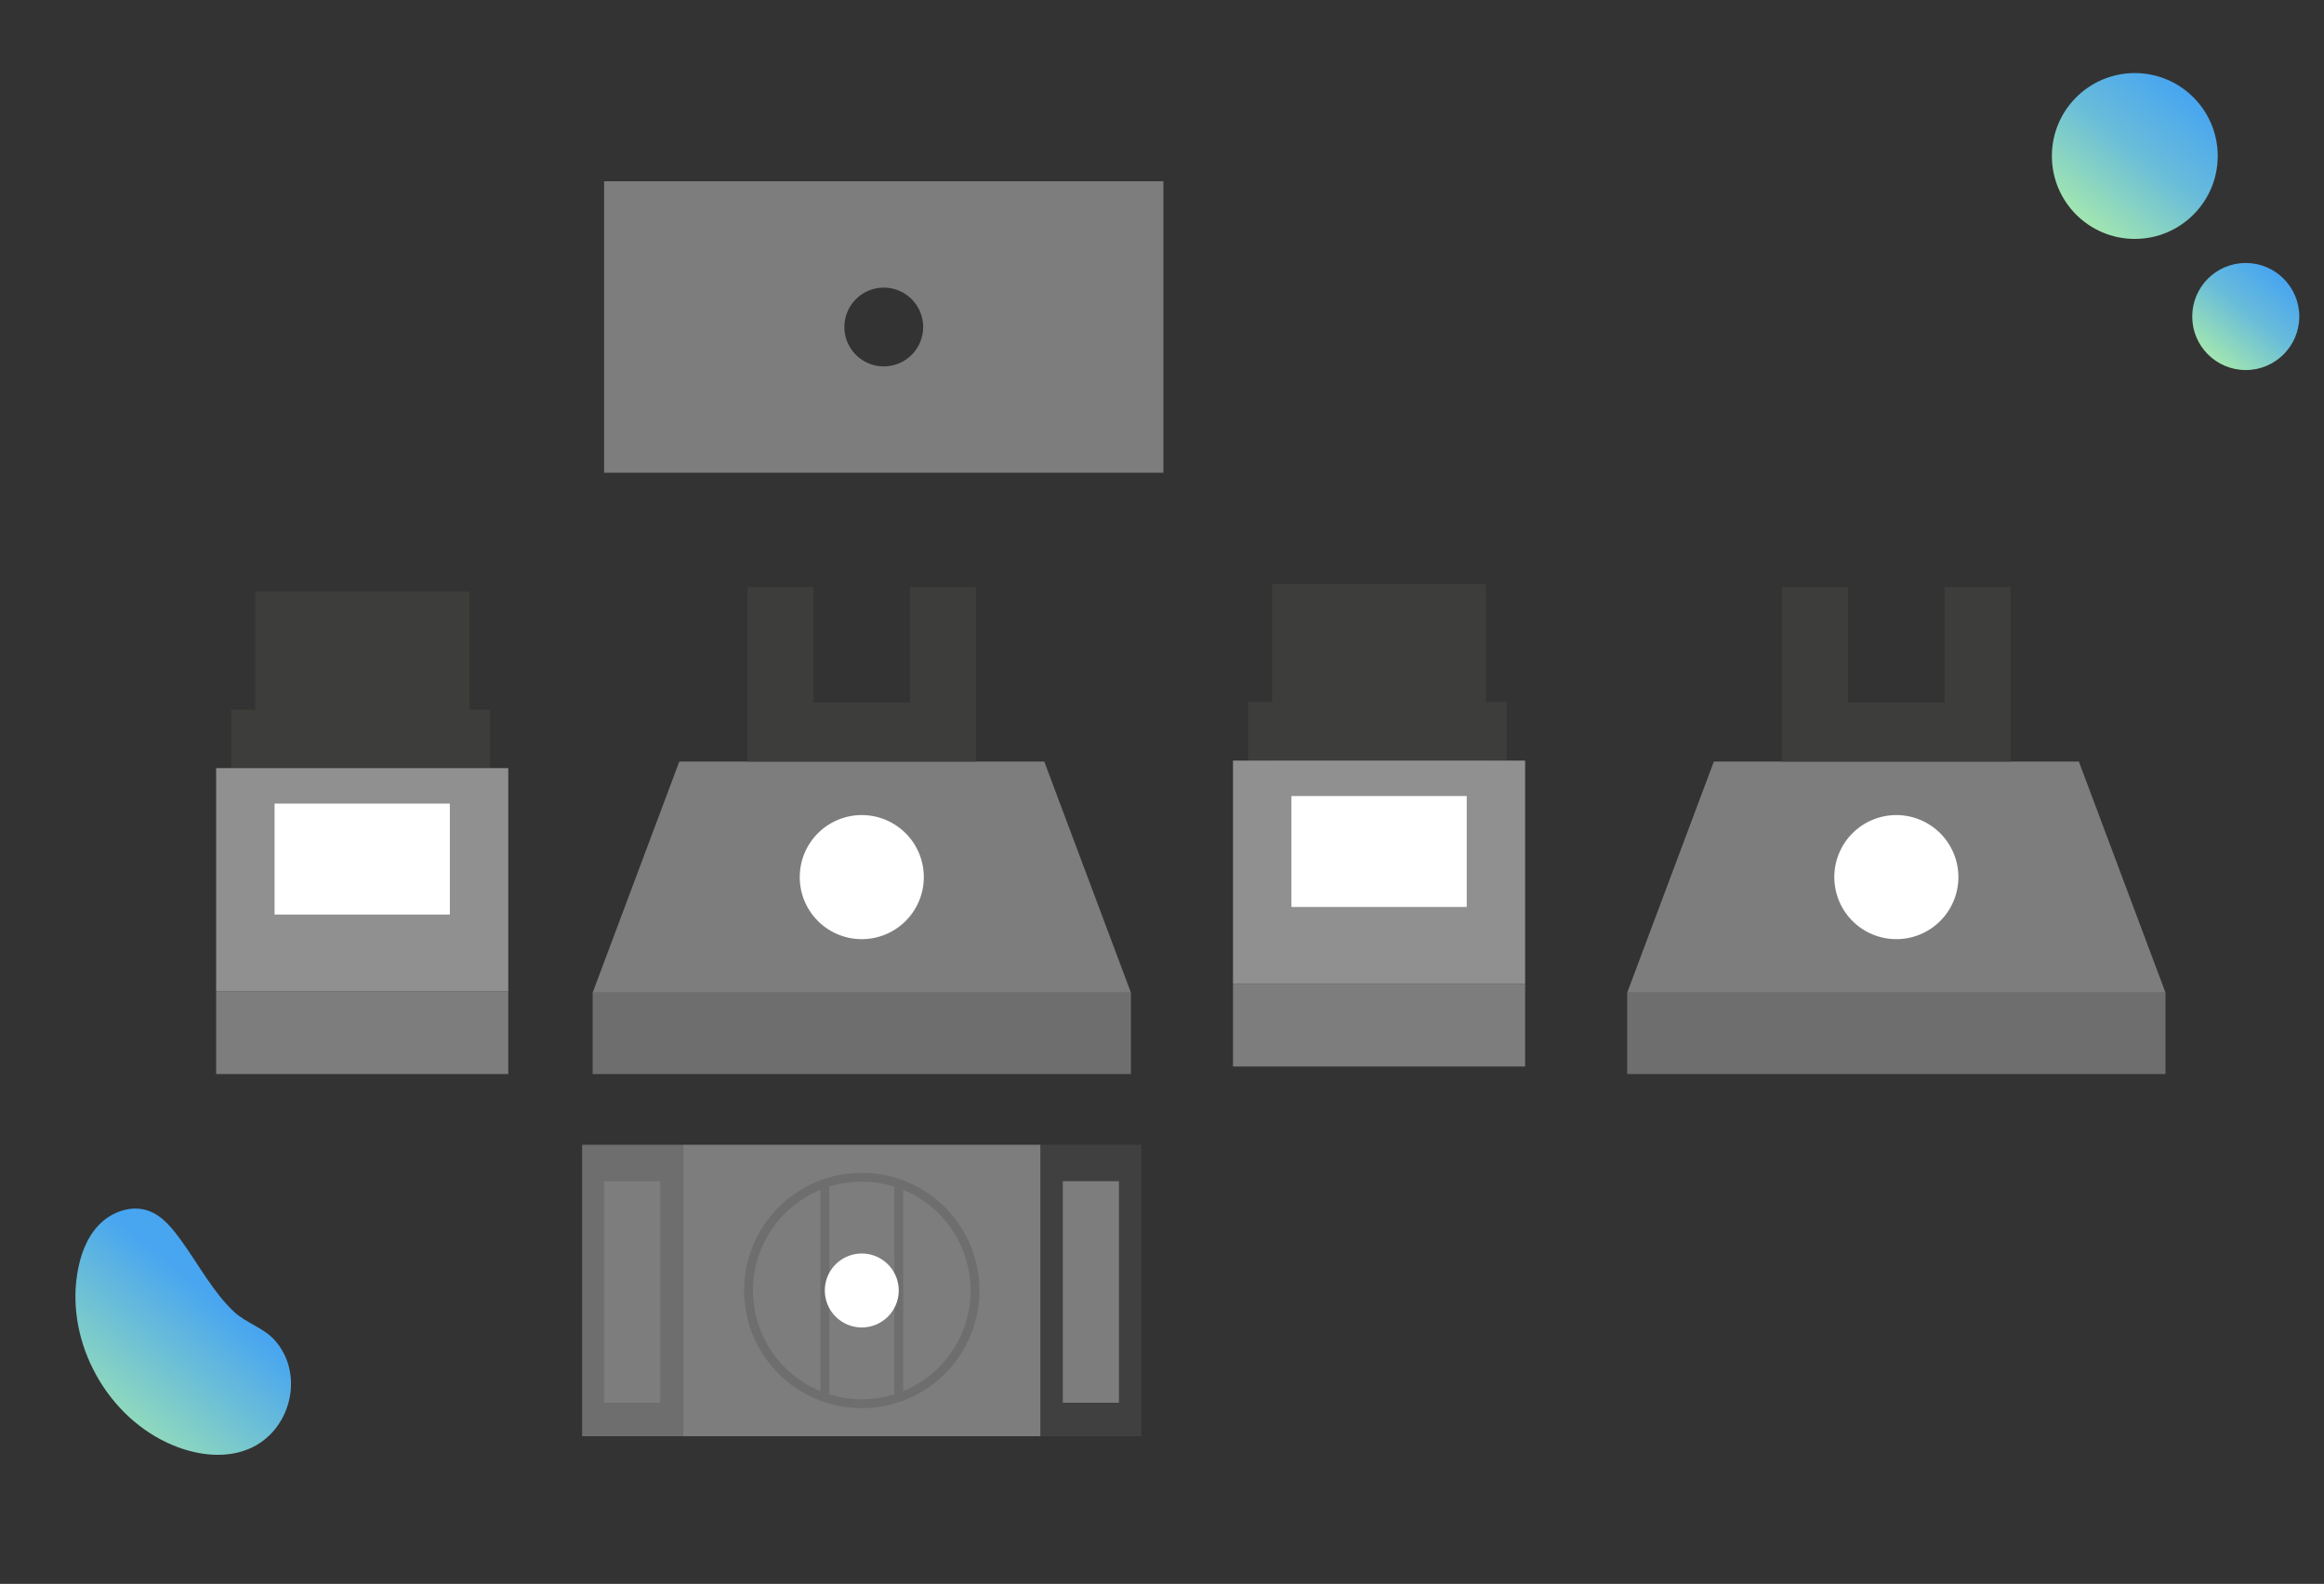 <svg xmlns="http://www.w3.org/2000/svg" xmlns:xlink="http://www.w3.org/1999/xlink" width="493" height="336" viewBox="0 0 493 336">
  <rect x="0" y="0" width="493" height="336" fill="#333333" stroke="none"/>
  <defs>
    <linearGradient id="linear-gradient" x1="0.145" y1="0.972" x2="0.611" y2="0.354" gradientUnits="objectBoundingBox">
      <stop offset="0.032" stop-color="#a2e6b0"/>
      <stop offset="1" stop-color="#48a5f0"/>
    </linearGradient>
    <linearGradient id="linear-gradient-2" x1="0.198" y1="0.9" x2="0.826" y2="0.123" gradientUnits="objectBoundingBox">
      <stop offset="0" stop-color="#a2e6b0"/>
      <stop offset="0.544" stop-color="#68bcda"/>
      <stop offset="1" stop-color="#48a5f0"/>
    </linearGradient>
    <clipPath id="clip-path">
      <rect id="Rectángulo_46006" data-name="Rectángulo 46006" width="493" height="336" fill="none"/>
    </clipPath>
    <clipPath id="clip-path-2">
      <rect id="Rectángulo_46008" data-name="Rectángulo 46008" width="45.399" height="38.018" transform="translate(54.138 125.492)" fill="none"/>
    </clipPath>
    <linearGradient id="linear-gradient-4" x1="-1.192" y1="5.537" x2="-1.17" y2="5.537" gradientUnits="objectBoundingBox">
      <stop offset="0" stop-color="#5b5b5a"/>
      <stop offset="1" stop-color="#3d3d3b"/>
    </linearGradient>
    <clipPath id="clip-path-3">
      <rect id="Rectángulo_46010" data-name="Rectángulo 46010" width="54.868" height="12.394" transform="translate(49.055 150.559)" fill="none"/>
    </clipPath>
    <linearGradient id="linear-gradient-5" x1="-0.894" y1="14.962" x2="-0.876" y2="14.962" xlink:href="#linear-gradient-4"/>
    <clipPath id="clip-path-5">
      <rect id="Rectángulo_46016" data-name="Rectángulo 46016" width="45.4" height="38.019" transform="translate(269.848 123.89)" fill="none"/>
    </clipPath>
    <linearGradient id="linear-gradient-6" x1="-5.944" y1="5.579" x2="-5.922" y2="5.579" xlink:href="#linear-gradient-4"/>
    <clipPath id="clip-path-6">
      <rect id="Rectángulo_46018" data-name="Rectángulo 46018" width="54.868" height="12.395" transform="translate(264.766 148.957)" fill="none"/>
    </clipPath>
    <linearGradient id="linear-gradient-7" x1="-4.826" y1="15.09" x2="-4.807" y2="15.09" xlink:href="#linear-gradient-4"/>
    <clipPath id="clip-path-8">
      <path id="Trazado_208776" data-name="Trazado 208776" d="M193.049,124.518v24.51h-20.47v-24.51h-14v37.043h48.462V124.518Z" fill="none"/>
    </clipPath>
    <linearGradient id="linear-gradient-8" x1="-3.272" y1="5.709" x2="-3.252" y2="5.709" gradientUnits="objectBoundingBox">
      <stop offset="0" stop-color="#949492"/>
      <stop offset="1" stop-color="#3d3d3b"/>
    </linearGradient>
    <clipPath id="clip-path-10">
      <path id="Trazado_208779" data-name="Trazado 208779" d="M412.517,124.518v24.51H392.045v-24.51h-14v37.043h48.463V124.518Z" fill="none"/>
    </clipPath>
    <linearGradient id="linear-gradient-9" x1="-7.801" y1="5.709" x2="-7.78" y2="5.709" xlink:href="#linear-gradient-8"/>
  </defs>
  <g id="Grupo_179290" data-name="Grupo 179290" transform="translate(-19599 -3646)">
    <path id="Trazado_196966" data-name="Trazado 196966" d="M561.308,172.633c-1.945-2.691-4.085-5.53-7.22-6.621-3.6-1.253-7.766.241-10.418,2.983s-3.99,6.519-4.608,10.284c-2.438,14.84,6.445,30.783,20.347,36.52,5.346,2.206,11.634,2.943,16.825.393,8.373-4.113,11.013-15.882,4.557-22.863-2.291-2.479-5.9-3.5-8.409-5.806C568.016,183.508,564.774,177.427,561.308,172.633Z" transform="translate(19076.34 3736.822)" fill="url(#linear-gradient)"/>
    <ellipse id="Elipse_4946" data-name="Elipse 4946" cx="17.591" cy="17.591" rx="17.591" ry="17.591" transform="translate(20034.273 3661.5)" fill="url(#linear-gradient-2)"/>
    <ellipse id="Elipse_4945" data-name="Elipse 4945" cx="11.356" cy="11.356" rx="11.356" ry="11.356" transform="translate(20064.047 3701.788)" fill="url(#linear-gradient-2)"/>
    <g id="Grupo_146498" data-name="Grupo 146498" transform="translate(19599 3646)">
      <g id="Grupo_146477" data-name="Grupo 146477">
        <g id="Grupo_146476" data-name="Grupo 146476" clip-path="url(#clip-path)">
          <path id="Trazado_208774" data-name="Trazado 208774" d="M128.154,100.286H246.8V38.455H128.154Zm59.325-22.56a8.355,8.355,0,1,1,8.355-8.356,8.356,8.356,0,0,1-8.355,8.356" fill="#7d7d7d"/>
          <rect id="Rectángulo_46005" data-name="Rectángulo 46005" width="61.971" height="17.547" transform="translate(45.851 210.302)" fill="#7d7d7d"/>
        </g>
      </g>
      <g id="Grupo_146479" data-name="Grupo 146479">
        <g id="Grupo_146478" data-name="Grupo 146478" clip-path="url(#clip-path-2)">
          <rect id="Rectángulo_46007" data-name="Rectángulo 46007" width="45.399" height="38.018" transform="translate(54.138 125.492)" fill="url(#linear-gradient-4)"/>
        </g>
      </g>
      <g id="Grupo_146481" data-name="Grupo 146481">
        <g id="Grupo_146480" data-name="Grupo 146480" clip-path="url(#clip-path-3)">
          <rect id="Rectángulo_46009" data-name="Rectángulo 46009" width="54.868" height="12.394" transform="translate(49.055 150.559)" fill="url(#linear-gradient-5)"/>
        </g>
      </g>
      <g id="Grupo_146483" data-name="Grupo 146483">
        <g id="Grupo_146482" data-name="Grupo 146482" clip-path="url(#clip-path)">
          <rect id="Rectángulo_46011" data-name="Rectángulo 46011" width="61.971" height="47.349" transform="translate(45.851 162.953)" fill="#909090"/>
          <rect id="Rectángulo_46012" data-name="Rectángulo 46012" width="37.183" height="23.535" transform="translate(58.245 170.474)" fill="#fff"/>
          <rect id="Rectángulo_46013" data-name="Rectángulo 46013" width="61.971" height="17.547" transform="translate(261.562 208.7)" fill="#7d7d7d"/>
        </g>
      </g>
      <g id="Grupo_146485" data-name="Grupo 146485">
        <g id="Grupo_146484" data-name="Grupo 146484" clip-path="url(#clip-path-5)">
          <rect id="Rectángulo_46015" data-name="Rectángulo 46015" width="45.4" height="38.019" transform="translate(269.848 123.89)" fill="url(#linear-gradient-6)"/>
        </g>
      </g>
      <g id="Grupo_146487" data-name="Grupo 146487">
        <g id="Grupo_146486" data-name="Grupo 146486" clip-path="url(#clip-path-6)">
          <rect id="Rectángulo_46017" data-name="Rectángulo 46017" width="54.868" height="12.395" transform="translate(264.766 148.957)" fill="url(#linear-gradient-7)"/>
        </g>
      </g>
      <g id="Grupo_146489" data-name="Grupo 146489">
        <g id="Grupo_146488" data-name="Grupo 146488" clip-path="url(#clip-path)">
          <rect id="Rectángulo_46019" data-name="Rectángulo 46019" width="61.971" height="47.349" transform="translate(261.562 161.352)" fill="#909090"/>
          <rect id="Rectángulo_46020" data-name="Rectángulo 46020" width="37.182" height="23.535" transform="translate(273.957 168.872)" fill="#fff"/>
          <path id="Trazado_208775" data-name="Trazado 208775" d="M239.911,210.581H125.718l18.382-49.02h77.429Z" fill="#7d7d7d"/>
          <rect id="Rectángulo_46021" data-name="Rectángulo 46021" width="114.193" height="17.268" transform="translate(125.718 210.581)" fill="#6e6e6e"/>
        </g>
      </g>
      <g id="Grupo_146491" data-name="Grupo 146491">
        <g id="Grupo_146490" data-name="Grupo 146490" clip-path="url(#clip-path-8)">
          <rect id="Rectángulo_46023" data-name="Rectángulo 46023" width="48.462" height="37.043" transform="translate(158.583 124.518)" fill="url(#linear-gradient-8)"/>
        </g>
      </g>
      <g id="Grupo_146493" data-name="Grupo 146493">
        <g id="Grupo_146492" data-name="Grupo 146492" clip-path="url(#clip-path)">
          <path id="Trazado_208777" data-name="Trazado 208777" d="M195.974,186.071a13.16,13.16,0,1,1-13.16-13.16,13.16,13.16,0,0,1,13.16,13.16" fill="#fff"/>
          <path id="Trazado_208778" data-name="Trazado 208778" d="M459.378,210.581H345.185l18.382-49.02H441Z" fill="#7d7d7d"/>
          <rect id="Rectángulo_46024" data-name="Rectángulo 46024" width="114.193" height="17.268" transform="translate(345.185 210.581)" fill="#6e6e6e"/>
        </g>
      </g>
      <g id="Grupo_146495" data-name="Grupo 146495">
        <g id="Grupo_146494" data-name="Grupo 146494" clip-path="url(#clip-path-10)">
          <rect id="Rectángulo_46026" data-name="Rectángulo 46026" width="48.463" height="37.043" transform="translate(378.05 124.518)" fill="url(#linear-gradient-9)"/>
        </g>
      </g>
      <g id="Grupo_146497" data-name="Grupo 146497">
        <g id="Grupo_146496" data-name="Grupo 146496" clip-path="url(#clip-path)">
          <path id="Trazado_208780" data-name="Trazado 208780" d="M415.441,186.071a13.16,13.16,0,1,1-13.16-13.16,13.16,13.16,0,0,1,13.16,13.16" fill="#fff"/>
          <rect id="Rectángulo_46027" data-name="Rectángulo 46027" width="21.446" height="61.832" transform="translate(220.693 242.847)" fill="#404040"/>
          <rect id="Rectángulo_46028" data-name="Rectángulo 46028" width="21.446" height="61.832" transform="translate(123.489 242.847)" fill="#6e6e6e"/>
          <rect id="Rectángulo_46029" data-name="Rectángulo 46029" width="75.758" height="61.832" transform="translate(144.935 242.847)" fill="#7d7d7d"/>
          <rect id="Rectángulo_46030" data-name="Rectángulo 46030" width="11.907" height="47" transform="translate(128.154 250.577)" fill="#7d7d7d"/>
          <rect id="Rectángulo_46031" data-name="Rectángulo 46031" width="11.907" height="47" transform="translate(225.462 250.577)" fill="#7d7d7d"/>
          <path id="Trazado_208781" data-name="Trazado 208781" d="M206.836,273.763a24.022,24.022,0,1,1-24.022-24.022A24.022,24.022,0,0,1,206.836,273.763Z" fill="none" stroke="#6e6e6e" stroke-miterlimit="10" stroke-width="1.88"/>
          <line id="Línea_391" data-name="Línea 391" y1="44.681" transform="translate(190.654 251.052)" fill="none" stroke="#6e6e6e" stroke-miterlimit="10" stroke-width="1.88"/>
          <line id="Línea_392" data-name="Línea 392" y1="44.681" transform="translate(174.974 251.052)" fill="none" stroke="#6e6e6e" stroke-miterlimit="10" stroke-width="1.88"/>
          <path id="Trazado_208782" data-name="Trazado 208782" d="M190.654,273.763a7.84,7.84,0,1,1-7.84-7.84,7.84,7.84,0,0,1,7.84,7.84" fill="#fff"/>
        </g>
      </g>
    </g>
  </g>
</svg>
